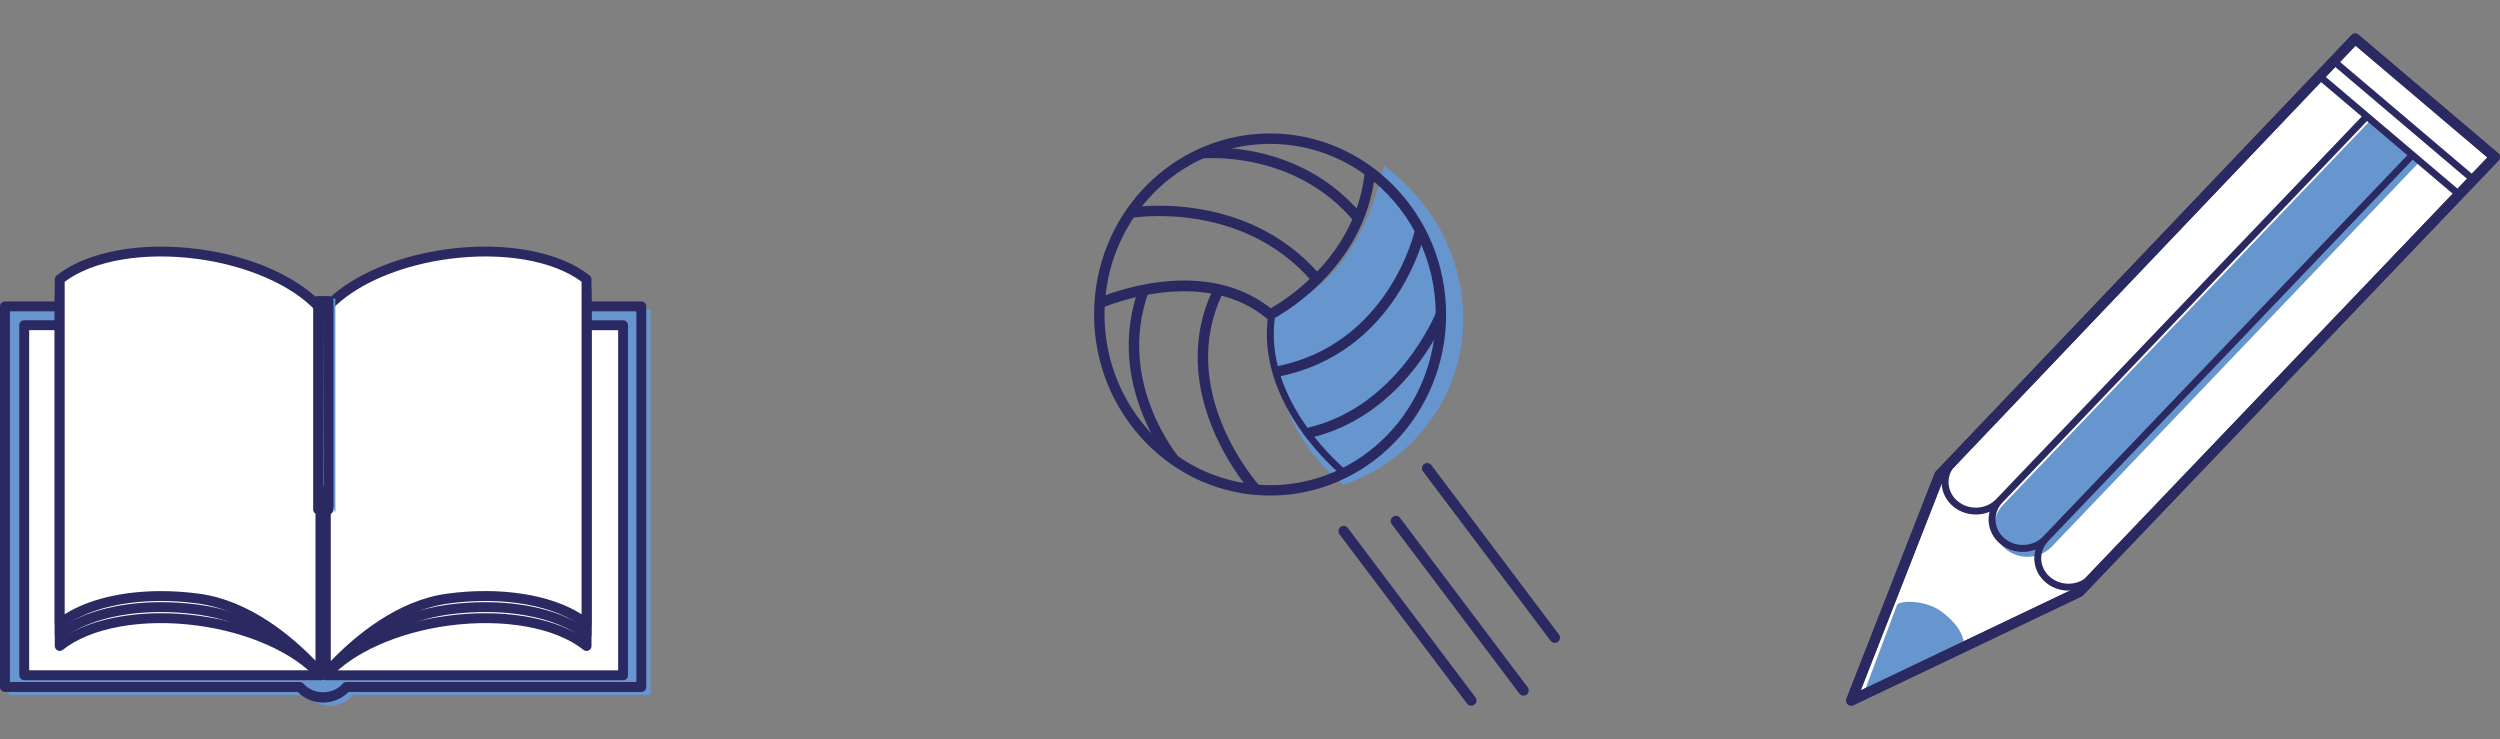 <?xml version="1.0" encoding="utf-8"?>
<!-- Generator: Adobe Illustrator 26.2.1, SVG Export Plug-In . SVG Version: 6.00 Build 0)  -->
<svg version="1.1" id="Ebene_1" xmlns="http://www.w3.org/2000/svg" xmlns:xlink="http://www.w3.org/1999/xlink" x="0px" y="0px"
	 viewBox="0 0 1000 295.67" style="enable-background:new 0 0 1000 295.67;" xml:space="preserve">
<rect x="0" y="0" width="1000" height="295.67" fill="#808080" stroke="none"/>
<style type="text/css">
	.st0{fill:#A2B9E1;}
	.st1{fill:#6796CF;}
	.st2{clip-path:url(#SVGID_00000124140721620348359080000011189549842533860005_);}
	.st3{fill:#2B2961;}
	.st4{fill:#FFFFFF;}
	.st5{clip-path:url(#SVGID_00000084490072249251165570000006613972186328984982_);}
	.st6{clip-path:url(#SVGID_00000146465188415693384090000000585981230581145483_);}
	.st7{clip-path:url(#SVGID_00000165227199442810588470000008005710855102239673_);}
	.st8{clip-path:url(#SVGID_00000156548290508013152250000014163084043977597085_);}
	.st9{clip-path:url(#SVGID_00000119089821670114592450000005349473225450279305_);}
	.st10{opacity:0.52;clip-path:url(#SVGID_00000181081801273135086980000007982179052061401255_);}
	.st11{clip-path:url(#SVGID_00000096760188853848914650000010664811988779965838_);}
	.st12{clip-path:url(#SVGID_00000140710409874905219650000013652650388234129812_);}
	.st13{clip-path:url(#SVGID_00000029007822723343680100000008771995925665849008_);}
	.st14{clip-path:url(#SVGID_00000039813961946989358130000013116099111431419779_);}
	.st15{clip-path:url(#SVGID_00000134931852716597780090000006806051694900616596_);}
	.st16{clip-path:url(#SVGID_00000047041129797464437210000007786641026128107701_);}
	.st17{clip-path:url(#SVGID_00000168833823989890099470000002979608335719349399_);}
	.st18{clip-path:url(#SVGID_00000019641241033083129880000017885106070002420127_);}
	.st19{clip-path:url(#SVGID_00000091720338797724635330000009488754982665461426_);}
	.st20{clip-path:url(#SVGID_00000018231470115357620450000007762260226172067460_);}
	.st21{clip-path:url(#SVGID_00000139290900060984359690000002512445297427644346_);}
	.st22{clip-path:url(#SVGID_00000152960164905008838790000007591396254792740020_);}
	.st23{fill:none;stroke:#2B2961;stroke-width:0.374;stroke-linejoin:round;stroke-miterlimit:10;}
	.st24{fill:none;stroke:#2B2961;stroke-width:0.4;stroke-miterlimit:10;}
	.st25{clip-path:url(#SVGID_00000106868515535979983430000015946042070548275102_);}
	.st26{clip-path:url(#SVGID_00000066491154609490289270000015717969870374273726_);}
	.st27{clip-path:url(#SVGID_00000158013124080745671510000015078452224265194126_);}
	.st28{clip-path:url(#SVGID_00000038409666587500343970000015672534477523279034_);}
	.st29{clip-path:url(#SVGID_00000099645571026642469750000013437969466892146092_);}
	.st30{clip-path:url(#SVGID_00000069393021731792522010000000441025278512424625_);}
	.st31{clip-path:url(#SVGID_00000054247233251982754190000012119218664431115408_);}
	.st32{clip-path:url(#SVGID_00000041278418733833424600000004262957266148589239_);}
	.st33{clip-path:url(#SVGID_00000027573521742850952550000017747405406429359495_);}
	.st34{clip-path:url(#SVGID_00000093163462448007225970000011612408326845892263_);}
	.st35{clip-path:url(#SVGID_00000132787072519286700120000014472243796353170840_);}
	.st36{clip-path:url(#SVGID_00000048495377148830875120000008583847657406998918_);}
	.st37{clip-path:url(#SVGID_00000101818706000968452250000017696128258804075435_);}
	.st38{clip-path:url(#SVGID_00000026854350172085126360000013262033364628138381_);}
	.st39{clip-path:url(#SVGID_00000076586297534482584160000005384813502865256070_);}
	.st40{clip-path:url(#SVGID_00000101809427614335107660000013096994556592790406_);}
	.st41{clip-path:url(#SVGID_00000109714107317922875730000018420995337837601441_);}
	.st42{clip-path:url(#SVGID_00000015341475463187302770000006607482995052103577_);}
	.st43{clip-path:url(#SVGID_00000097488810709855765900000006786124958938159524_);}
	.st44{clip-path:url(#SVGID_00000042006791817703574260000006757594033985199288_);}
	.st45{clip-path:url(#SVGID_00000165943289076194962480000009788343539384011932_);}
	.st46{clip-path:url(#SVGID_00000142160171172450754580000010506657725298172581_);}
	.st47{clip-path:url(#SVGID_00000149365270993400193130000001912488212193272231_);}
	.st48{clip-path:url(#SVGID_00000109011212255467033700000005800632313888098464_);}
	.st49{clip-path:url(#SVGID_00000080167698370360577730000017269755095108098484_);}
	.st50{clip-path:url(#SVGID_00000075147772428057006850000004474671487354949772_);}
	.st51{clip-path:url(#SVGID_00000022535624991020168320000017151044463411734944_);}
	.st52{clip-path:url(#SVGID_00000020369487101615581680000008121100834986897297_);}
	.st53{clip-path:url(#SVGID_00000089558380901263579370000015974621355693352853_);}
	.st54{clip-path:url(#SVGID_00000068647740136344294940000002316849077359670197_);}
	.st55{clip-path:url(#SVGID_00000072242978506292317530000007961725003987083965_);}
	.st56{clip-path:url(#SVGID_00000152264491014383096650000000894484866799019431_);}
	.st57{clip-path:url(#SVGID_00000138556887496902941570000008808992486984918709_);}
	.st58{clip-path:url(#SVGID_00000042731159285373001390000013473291212982892684_);}
	.st59{clip-path:url(#SVGID_00000009568497937072625630000016592761944079169667_);}
	.st60{clip-path:url(#SVGID_00000005985511511364294690000009322728255946741911_);}
	.st61{clip-path:url(#SVGID_00000155824880979190404340000015597618300714832003_);}
	.st62{fill:#9AB4DE;}
	.st63{clip-path:url(#SVGID_00000023279890824481230760000011866162425078277787_);}
	.st64{clip-path:url(#SVGID_00000043432432829186472480000005314802182734922672_);}
	.st65{clip-path:url(#SVGID_00000065765316413050652450000013434268007661205425_);}
	.st66{fill:#B9C9E9;}
	.st67{clip-path:url(#SVGID_00000120529277748379210310000002587918881691868804_);}
	.st68{clip-path:url(#SVGID_00000008856872561944658510000000376156305833325713_);}
	.st69{clip-path:url(#SVGID_00000141422685925217144170000003725836182262459806_);}
	.st70{clip-path:url(#SVGID_00000042731142488497340180000007040281942460846513_);}
	.st71{clip-path:url(#SVGID_00000072274338012412613140000014499284749252795041_);}
	.st72{clip-path:url(#SVGID_00000158726759341533905770000000795173162605195429_);}
	.st73{clip-path:url(#SVGID_00000147219523392590010650000006843276166358150067_);}
	.st74{clip-path:url(#SVGID_00000006704665646111657340000007771635578426953127_);}
	.st75{clip-path:url(#SVGID_00000113349460140164676430000016995011099059937669_);}
	.st76{clip-path:url(#SVGID_00000044867419739763185760000010447527832531381635_);}
	.st77{clip-path:url(#SVGID_00000104706518278532335270000000330939567915775930_);}
	.st78{clip-path:url(#SVGID_00000115510783746212072130000006127465621436692415_);}
	.st79{clip-path:url(#SVGID_00000049199367706827774840000017784191015681255816_);}
	.st80{clip-path:url(#SVGID_00000036950678362706041830000014309918288303351226_);}
	.st81{clip-path:url(#SVGID_00000089540814930363617860000016467078057135832985_);}
	.st82{clip-path:url(#SVGID_00000132075141602045946960000016991120974867869320_);}
	.st83{clip-path:url(#SVGID_00000036214343913957121650000007491752319496753545_);}
	.st84{clip-path:url(#SVGID_00000026125857784292072710000014121085339860126107_);}
	.st85{clip-path:url(#SVGID_00000165201200164973118470000010680468232724592550_);}
	.st86{clip-path:url(#SVGID_00000080164488317792095440000003338632123092372642_);}
	.st87{clip-path:url(#SVGID_00000102542612900659433090000013026188000078443170_);}
	.st88{clip-path:url(#SVGID_00000155847061330018070420000016316220031515596441_);}
	.st89{clip-path:url(#SVGID_00000124856143882117755690000001180462879153425837_);}
	.st90{clip-path:url(#SVGID_00000175298635974649862410000008185824473619175083_);}
	.st91{clip-path:url(#SVGID_00000138536450335862704830000001564279313883786371_);}
	.st92{clip-path:url(#SVGID_00000013896851214027991270000010593486280532921270_);}
	.st93{clip-path:url(#SVGID_00000066499676757204504190000016091028888776746136_);}
	.st94{clip-path:url(#SVGID_00000112630201687164013830000012863839600587096199_);}
	.st95{clip-path:url(#SVGID_00000041973663007395126870000006318205716827537043_);}
	.st96{clip-path:url(#SVGID_00000062878760019421218970000012682597166462672800_);}
	.st97{clip-path:url(#SVGID_00000054978160906447448100000002448407715411387823_);}
	.st98{clip-path:url(#SVGID_00000147192518273255759730000002821987144730812551_);}
	.st99{clip-path:url(#SVGID_00000039815549255613482870000003178166831984925347_);}
	.st100{clip-path:url(#SVGID_00000006691656794136997150000016876016957894473347_);}
	.st101{clip-path:url(#SVGID_00000157284625757105229710000011261760449090404013_);}
	.st102{clip-path:url(#SVGID_00000057839247321954523310000004901513802750941584_);}
	.st103{clip-path:url(#SVGID_00000044885088398527959480000016432642831223317401_);}
	.st104{clip-path:url(#SVGID_00000093883433538077444100000000065180879707081918_);}
	.st105{clip-path:url(#SVGID_00000150784966461006710090000003910731844291460017_);}
</style>
<g>
	<g>
		<g>
			<g>
				<g>
					<g>
						<g>
							<g>
								<g>
									<polygon class="st4" points="775.8,190.01 740.49,280.23 831.7,236.74 997.94,62.81 942.09,15.44 									"/>
								</g>
							</g>
						</g>
					</g>
				</g>
			</g>
		</g>
	</g>
	<g>
		<defs>
			<rect id="SVGID_00000145755106200490487040000003481397905106698940_" y="13.38" width="1000" height="268.91"/>
		</defs>
		<clipPath id="SVGID_00000166639698189966984080000001779695659629433501_">
			<use xlink:href="#SVGID_00000145755106200490487040000003481397905106698940_"  style="overflow:visible;"/>
		</clipPath>
		<g style="clip-path:url(#SVGID_00000166639698189966984080000001779695659629433501_);">
			<g>
				<g>
					<g>
						<g>
							<g>
								<g>
									<g>
										<path class="st3" d="M740.49,282.21c-0.49,0-0.98-0.18-1.35-0.53c-0.6-0.55-0.79-1.42-0.49-2.17l35.31-90.22
											c0.09-0.24,0.23-0.46,0.41-0.65L940.66,14.07c0.74-0.76,1.93-0.82,2.72-0.14l55.84,47.37c0.42,0.35,0.67,0.86,0.7,1.41
											c0.03,0.55-0.17,1.08-0.55,1.47L833.13,238.11c-0.16,0.17-0.36,0.32-0.58,0.42l-91.21,43.49
											C741.07,282.15,740.78,282.21,740.49,282.21z M777.5,191.1l-33.34,85.19l86.36-41.18L995.05,62.96l-52.81-44.8
											L777.5,191.1z"/>
									</g>
								</g>
							</g>
						</g>
					</g>
				</g>
			</g>
		</g>
		<g style="clip-path:url(#SVGID_00000166639698189966984080000001779695659629433501_);">
			<g>
				<g>
					<g>
						<g>
							<g>
								<g>
									<g>
										<path class="st1" d="M948.52,49.03L801.84,202.54c-4.54,4.76-4.13,12.08,0.92,16.36c5.04,4.28,12.82,3.89,17.36-0.85
											L966.79,64.53L948.52,49.03z"/>
									</g>
								</g>
							</g>
						</g>
					</g>
				</g>
			</g>
		</g>
		<g style="clip-path:url(#SVGID_00000166639698189966984080000001779695659629433501_);">
			<g>
				<g>
					<g>
						<g>
							<g>
								<g>
									<g>
										<path class="st1" d="M810.97,222.73c-3.13,0-6.27-1.05-8.78-3.17c-2.64-2.23-4.18-5.31-4.36-8.65
											c-0.18-3.32,1.02-6.5,3.38-8.97L947.89,48.43c0.33-0.33,0.85-0.36,1.19-0.06l18.26,15.5c0.18,0.15,0.29,0.38,0.31,0.62
											s-0.07,0.47-0.24,0.65L820.74,218.64C818.15,221.35,814.57,222.73,810.97,222.73z M948.58,50.22L802.47,203.14
											c-2.02,2.11-3.05,4.84-2.9,7.67c0.15,2.86,1.48,5.5,3.75,7.42c4.68,3.99,11.95,3.63,16.16-0.79L965.53,64.6L948.58,50.22z
											"/>
									</g>
								</g>
							</g>
						</g>
					</g>
				</g>
			</g>
		</g>
		<g style="clip-path:url(#SVGID_00000166639698189966984080000001779695659629433501_);">
			<g>
				<g>
					<g>
						<g>
							<g>
								<g>
									<g>
										<path class="st1" d="M776.19,245.41c-5.96-4.48-15.38-4.3-16.62-3.01l-13.51,35.88l38.5-18.45
											C784.57,259.82,786.81,253.38,776.19,245.41"/>
									</g>
								</g>
							</g>
						</g>
					</g>
				</g>
			</g>
		</g>
		<g style="clip-path:url(#SVGID_00000166639698189966984080000001779695659629433501_);">
			<g>
				<g>
					<g>
						<g>
							<g>
								<g>
									<g>
										<path class="st1" d="M746.07,279.14c-0.21,0-0.42-0.08-0.58-0.23c-0.26-0.24-0.35-0.61-0.23-0.94l13.5-35.88
											c0.04-0.11,0.11-0.21,0.19-0.3c1.63-1.7,11.49-1.79,17.77,2.92c10.99,8.25,8.77,15.1,8.67,15.39
											c-0.07,0.22-0.24,0.4-0.45,0.5l-38.5,18.45C746.32,279.11,746.2,279.14,746.07,279.14z M760.3,242.92l-12.66,33.63
											l36.18-17.34c0.22-1.33,0.44-6.67-8.14-13.12l0,0C770.15,241.95,761.71,242.08,760.3,242.92z"/>
									</g>
								</g>
							</g>
						</g>
					</g>
				</g>
			</g>
		</g>
		<g style="clip-path:url(#SVGID_00000166639698189966984080000001779695659629433501_);">
			<g>
				<g>
					<g>
						<g>
							<g>
								<g>
									<g>
										<path class="st3" d="M740.51,282.29c-0.52,0-1.02-0.19-1.42-0.56c-0.63-0.58-0.83-1.49-0.52-2.28l35.31-90.21
											c0.09-0.25,0.24-0.48,0.43-0.68L940.58,14.02c0.75-0.8,2-0.87,2.85-0.15l55.84,47.37c0.43,0.37,0.7,0.91,0.73,1.48
											c0.03,0.57-0.18,1.13-0.58,1.55l-166.21,173.9c-0.18,0.18-0.38,0.33-0.61,0.44l-91.2,43.49
											C741.12,282.22,740.81,282.29,740.51,282.29z M777.61,191.14l-33.25,84.92l86.1-41.05L994.89,62.99l-52.66-44.67
											L777.61,191.14z"/>
									</g>
								</g>
							</g>
						</g>
					</g>
				</g>
			</g>
		</g>
		<g style="clip-path:url(#SVGID_00000166639698189966984080000001779695659629433501_);">
			<g>
				<g>
					<g>
						<g>
							<g>
								<g>
									<g>
										<path class="st3" d="M827.39,236.25c-3.25,0-6.52-1.09-9.12-3.29c-2.75-2.32-4.36-5.53-4.54-9.01
											c-0.07-1.41,0.09-2.79,0.47-4.11c-4.68,1.76-10.23,1.01-14.21-2.37c-2.75-2.33-4.36-5.53-4.54-9.03
											c-0.06-1.27,0.06-2.52,0.37-3.72c-4.74,1.97-10.5,1.27-14.62-2.21c-2.75-2.33-4.37-5.53-4.54-9.02
											c-0.18-3.46,1.07-6.78,3.53-9.35l2.01,1.92c-1.92,2.01-2.9,4.6-2.76,7.29c0.14,2.72,1.4,5.22,3.56,7.05
											c4.5,3.82,11.43,3.47,15.46-0.75l0.01,0.01c0.16-0.19,0.33-0.38,0.51-0.56L944.7,46.62l-17.15-14.54l1.79-2.12
											l55.16,46.78l-1.79,2.12l-17.65-14.97L819.26,216.5c-1.92,2.01-2.9,4.6-2.76,7.29c0.14,2.72,1.41,5.22,3.57,7.04
											c4.5,3.81,11.43,3.47,15.46-0.75l2.01,1.92C834.85,234.81,831.13,236.25,827.39,236.25z M946.82,48.42L800.99,201
											c-1.92,2.01-2.89,4.59-2.76,7.29c0.14,2.72,1.41,5.22,3.57,7.05c4.48,3.81,11.43,3.47,15.46-0.76L962.94,62.09
											L946.82,48.42z M988.43,72.87l-55.16-46.79l1.79-2.12l55.16,46.79L988.43,72.87z"/>
									</g>
								</g>
							</g>
						</g>
					</g>
				</g>
			</g>
		</g>
		<g style="clip-path:url(#SVGID_00000166639698189966984080000001779695659629433501_);">
			<g>
				<g>
					<g>
						<g>
							<g>
								<g>
									<g>
										<path class="st1" d="M553.72,66.38c1.19,0.87,2,1.46,3.12,2.39c29.88,24.4,37.6,66.4,16.61,97.61
											c-9.01,13.4-21.95,22.78-36.51,27.73l0.42-0.16c-33.7-27.05-28.47-69.63-28.47-69.63
											C546.02,113.75,553.11,65.93,553.72,66.38"/>
									</g>
								</g>
							</g>
						</g>
					</g>
				</g>
			</g>
		</g>
		<g style="clip-path:url(#SVGID_00000166639698189966984080000001779695659629433501_);">
			<g>
				<g>
					<g>
						<g>
							<g>
								<g>
									<g>
										<path class="st3" d="M508.05,198.23c-38.83,0-70.42-32.49-70.42-72.43c0-2.76,0.15-5.53,0.45-8.25
											c4.03-36.58,34.11-64.17,69.96-64.17c38.82,0,70.4,32.49,70.4,72.42C578.46,165.74,546.87,198.23,508.05,198.23z
											 M441.87,122.71c-0.04,1.03-0.07,2.07-0.07,3.1c0,37.64,29.72,68.26,66.26,68.26c36.53,0,66.24-30.62,66.24-68.26
											c0-21.44-9.64-40.6-24.69-53.12c-5.86,37.43-40.27,54.81-40.63,54.99c-0.73,0.37-1.63,0.26-2.26-0.27
											C483.34,107.85,448.61,120.05,441.87,122.71z M473.66,112.21c11.4,0,23.9,2.64,34.63,11.1
											c6.01-3.39,33.56-20.61,37.52-53.56c-10.72-7.69-23.73-12.2-37.75-12.2c-33.73,0-62.03,25.99-65.83,60.46
											c0,0.03-0.01,0.06-0.01,0.09C447.8,116.02,459.94,112.21,473.66,112.21z"/>
									</g>
								</g>
							</g>
						</g>
					</g>
				</g>
			</g>
		</g>
		<g style="clip-path:url(#SVGID_00000166639698189966984080000001779695659629433501_);">
			<g>
				<g>
					<g>
						<g>
							<g>
								<g>
									<g>
										<path class="st3" d="M524.83,112.64c-28.39-32.96-72.18-25.51-72.6-25.44l-0.75-4.1c0.47-0.08,46.53-7.98,76.51,26.82
											L524.83,112.64z M541.59,88.52c-23.97-28.61-60.21-25.18-60.58-25.14l-0.43-4.14c1.56-0.16,38.79-3.74,64.22,26.61
											L541.59,88.52z"/>
									</g>
								</g>
							</g>
						</g>
					</g>
				</g>
			</g>
		</g>
		<g style="clip-path:url(#SVGID_00000166639698189966984080000001779695659629433501_);">
			<g>
				<g>
					<g>
						<g>
							<g>
								<g>
									<g>
										<path class="st3" d="M501.04,197.53c-0.37-0.4-36.69-40.42-15.18-83.07l3.72,1.87c-20.19,40.04,14.18,77.99,14.53,78.37
											L501.04,197.53z M468.47,185.72c-0.27-0.32-26.98-32.05-12.87-70.61l3.92,1.43c-13.25,36.22,11.86,66.16,12.11,66.46
											L468.47,185.72z M523.4,175.29l-0.89-4.07c36.43-8.07,51.73-45.78,51.88-46.16l3.88,1.53
											C577.61,128.22,562.03,166.72,523.4,175.29z M510.46,150.81l-0.76-4.09c45.9-8.47,56.26-54.5,56.36-54.96l4.07,0.87
											C570.03,93.1,559.15,141.83,510.46,150.81z"/>
									</g>
								</g>
							</g>
						</g>
					</g>
				</g>
			</g>
		</g>
		<g style="clip-path:url(#SVGID_00000166639698189966984080000001779695659629433501_);">
			<g>
				<g>
					<g>
						<g>
							<g>
								<g>
									<g>
										<path class="st3" d="M536.8,190.26c-0.35-0.28-34.98-28.37-29.48-64.45l2.74,0.42c-5.25,34.47,28.13,61.59,28.47,61.86
											L536.8,190.26z"/>
									</g>
								</g>
							</g>
						</g>
					</g>
				</g>
			</g>
		</g>
		<g style="clip-path:url(#SVGID_00000166639698189966984080000001779695659629433501_);">
			<g>
				<g>
					<g>
						<g>
							<g>
								<g>
									<g>
										<path class="st3" d="M588.5,282.29c-0.63,0-1.25-0.29-1.66-0.83l-51.05-67.76c-0.69-0.92-0.51-2.22,0.41-2.92
											c0.92-0.69,2.22-0.51,2.92,0.41l51.05,67.76c0.69,0.92,0.51,2.22-0.41,2.92C589.37,282.16,588.94,282.29,588.5,282.29z"/>
									</g>
								</g>
							</g>
						</g>
					</g>
				</g>
			</g>
		</g>
		<g style="clip-path:url(#SVGID_00000166639698189966984080000001779695659629433501_);">
			<g>
				<g>
					<g>
						<g>
							<g>
								<g>
									<g>
										<path class="st3" d="M609.41,278.26c-0.63,0-1.25-0.29-1.66-0.83l-51.05-67.76c-0.69-0.92-0.51-2.22,0.41-2.92
											c0.92-0.69,2.22-0.51,2.92,0.41l51.05,67.76c0.69,0.92,0.51,2.22-0.41,2.92C610.28,278.12,609.85,278.26,609.41,278.26z"
											/>
									</g>
								</g>
							</g>
						</g>
					</g>
				</g>
			</g>
		</g>
	</g>
	<g>
		<g>
			<g>
				<g>
					<g>
						<g>
							<g>
								<g>
									<path class="st3" d="M621.91,257.16c-0.63,0-1.25-0.29-1.66-0.83l-51.04-67.76c-0.69-0.92-0.51-2.22,0.41-2.92
										c0.92-0.69,2.22-0.51,2.92,0.41l51.04,67.76c0.69,0.92,0.51,2.22-0.41,2.92C622.78,257.03,622.35,257.16,621.91,257.16z"/>
								</g>
							</g>
						</g>
					</g>
				</g>
			</g>
		</g>
	</g>
	<g>
		<defs>
			<rect id="SVGID_00000083784637897336203620000008670255004237524105_" y="13.38" width="1000" height="268.91"/>
		</defs>
		<clipPath id="SVGID_00000036932202442381421580000016431364041739220894_">
			<use xlink:href="#SVGID_00000083784637897336203620000008670255004237524105_"  style="overflow:visible;"/>
		</clipPath>
		<g style="clip-path:url(#SVGID_00000036932202442381421580000016431364041739220894_);">
			<g>
				<g>
					<g>
						<g>
							<g>
								<g>
									<g>
										<path class="st1" d="M260.23,123.64H151.09L132.3,141.9l-26.82-18.26H3.53v154.33h118.95c2.28,2.64,5.64,4.32,9.4,4.32
											c3.76,0,7.12-1.69,9.39-4.32h118.95V123.64z"/>
									</g>
								</g>
							</g>
						</g>
					</g>
				</g>
			</g>
		</g>
		<g style="clip-path:url(#SVGID_00000036932202442381421580000016431364041739220894_);">
			<g>
				<g>
					<g>
						<g>
							<g>
								<g>
									<g>
										<path class="st3" d="M129.25,281.03c-3.84,0-7.5-1.54-10.18-4.26H1.98c-1.09,0-1.98-0.89-1.98-1.98V122.56
											c0-1.09,0.89-1.98,1.98-1.98h101.09c0.39,0,0.79,0.12,1.11,0.34l25.27,17.11l17.47-16.89c0.37-0.36,0.86-0.56,1.38-0.56
											h108.23c1.09,0,1.98,0.89,1.98,1.98v152.23c0,1.09-0.89,1.98-1.98,1.98H139.43C136.75,279.49,133.09,281.03,129.25,281.03
											z M3.96,272.81h115.98c0.58,0,1.13,0.25,1.5,0.68c3.93,4.54,11.68,4.55,15.63,0c0.38-0.43,0.92-0.68,1.5-0.68h115.98
											V124.54H149.09l-18.05,17.45c-0.67,0.65-1.71,0.74-2.49,0.22l-26.1-17.67H3.96V272.81z"/>
									</g>
								</g>
							</g>
						</g>
					</g>
				</g>
			</g>
		</g>
	</g>
	<g>
		<g>
			<g>
				<g>
					<g>
						<g>
							<g>
								<g>
									<rect x="9.69" y="130.08" class="st4" width="118.48" height="140.01"/>
								</g>
							</g>
						</g>
					</g>
				</g>
			</g>
		</g>
	</g>
	<g>
		<g>
			<g>
				<g>
					<g>
						<g>
							<g>
								<g>
									<path class="st3" d="M128.17,272.07H9.69c-1.09,0-1.98-0.88-1.98-1.98V130.08c0-1.09,0.89-1.98,1.98-1.98h118.48
										c1.09,0,1.98,0.88,1.98,1.98v140.01C130.15,271.19,129.26,272.07,128.17,272.07z M11.67,268.11h114.52V132.06H11.67V268.11
										z"/>
								</g>
							</g>
						</g>
					</g>
				</g>
			</g>
		</g>
	</g>
	<g>
		<g>
			<g>
				<g>
					<g>
						<g>
							<g>
								<g>
									<rect x="130.75" y="130.1" class="st4" width="118.48" height="140.01"/>
								</g>
							</g>
						</g>
					</g>
				</g>
			</g>
		</g>
	</g>
	<g>
		<g>
			<g>
				<g>
					<g>
						<g>
							<g>
								<g>
									<path class="st3" d="M249.23,272.09H130.75c-1.09,0-1.98-0.88-1.98-1.98V130.1c0-1.09,0.89-1.98,1.98-1.98h118.48
										c1.09,0,1.98,0.88,1.98,1.98v140.01C251.21,271.2,250.32,272.09,249.23,272.09z M132.73,268.13h114.53V132.07H132.73
										V268.13z"/>
								</g>
							</g>
						</g>
					</g>
				</g>
			</g>
		</g>
	</g>
	<g>
		<defs>
			<rect id="SVGID_00000106864325532695888730000005334219399368275111_" y="13.38" width="1000" height="268.91"/>
		</defs>
		<clipPath id="SVGID_00000068648551263884448800000003377179352076637579_">
			<use xlink:href="#SVGID_00000106864325532695888730000005334219399368275111_"  style="overflow:visible;"/>
		</clipPath>
		<g style="clip-path:url(#SVGID_00000068648551263884448800000003377179352076637579_);">
			<g>
				<g>
					<g>
						<g>
							<g>
								<g>
									<g>
										<path class="st4" d="M128.17,132.4c-9.27-10.41-27.33-18.95-48.85-21.83c-23.22-3.11-44.26,1.2-55.43,10.11v137.72
											c11.16-8.91,32.2-13.22,55.43-10.11c21.52,2.88,39.58,11.42,48.85,21.83V132.4z"/>
									</g>
								</g>
							</g>
						</g>
					</g>
				</g>
			</g>
		</g>
		<g style="clip-path:url(#SVGID_00000068648551263884448800000003377179352076637579_);">
			<g>
				<g>
					<g>
						<g>
							<g>
								<g>
									<g>
										<path class="st3" d="M128.17,272.09c-0.56,0-1.1-0.23-1.48-0.66c-9.24-10.37-27.49-18.49-47.64-21.19
											c-22.07-2.96-42.72,0.76-53.93,9.7c-0.59,0.47-1.4,0.56-2.09,0.24c-0.68-0.33-1.12-1.03-1.12-1.79V120.67
											c0-0.6,0.27-1.17,0.75-1.55c12.01-9.58,33.83-13.61,56.93-10.52c21.36,2.86,40.08,11.26,50.07,22.48
											c0.33,0.36,0.5,0.83,0.5,1.32v137.71c0,0.82-0.51,1.56-1.27,1.85C128.65,272.05,128.41,272.09,128.17,272.09z
											 M64.46,245.29c4.92,0,9.99,0.34,15.12,1.02c19.1,2.56,36.08,9.55,46.61,19.01V133.16
											c-9.39-10.11-27.35-17.99-47.14-20.64c-21.59-2.89-41.84,0.6-53.18,9.11v132.91C35.31,248.55,49.12,245.29,64.46,245.29z"
											/>
									</g>
								</g>
							</g>
						</g>
					</g>
				</g>
			</g>
		</g>
		<g style="clip-path:url(#SVGID_00000068648551263884448800000003377179352076637579_);">
			<g>
				<g>
					<g>
						<g>
							<g>
								<g>
									<g>
										<path class="st4" d="M130.33,132.4c1.4-1.58,3.01-3.11,4.8-4.59c10.02-8.28,25.79-14.8,44.06-17.24
											c23.22-3.11,44.26,1.2,55.43,10.11v137.72c-11.16-8.91-32.2-13.22-55.43-10.11c-21.52,2.88-39.58,11.42-48.85,21.83V132.4
											z"/>
									</g>
								</g>
							</g>
						</g>
					</g>
				</g>
			</g>
		</g>
		<g style="clip-path:url(#SVGID_00000068648551263884448800000003377179352076637579_);">
			<g>
				<g>
					<g>
						<g>
							<g>
								<g>
									<g>
										<path class="st3" d="M130.33,272.09c-0.24,0-0.47-0.04-0.71-0.13c-0.77-0.29-1.27-1.03-1.27-1.85V132.4
											c0-0.49,0.18-0.95,0.5-1.32c1.46-1.64,3.15-3.25,5.02-4.8c10.69-8.84,27.11-15.28,45.05-17.68
											c23.12-3.09,44.91,0.94,56.93,10.52c0.47,0.38,0.75,0.95,0.75,1.55v137.72c0,0.76-0.43,1.46-1.12,1.79
											c-0.67,0.33-1.49,0.24-2.09-0.24c-11.2-8.93-31.84-12.66-53.93-9.7c-20.15,2.7-38.4,10.82-47.64,21.19
											C131.43,271.86,130.88,272.09,130.33,272.09z M132.31,133.16v132.16c10.53-9.47,27.51-16.46,46.61-19.01
											c21.16-2.83,41.25,0.32,53.71,8.24V121.64c-11.36-8.52-31.63-12.01-53.18-9.11c-17.23,2.31-32.92,8.43-43.06,16.81
											C134.88,130.58,133.51,131.86,132.31,133.16z"/>
									</g>
								</g>
							</g>
						</g>
					</g>
				</g>
			</g>
		</g>
	</g>
	<g>
		<g>
			<g>
				<g>
					<g>
						<g>
							<g>
								<g>
									<polygon class="st4" points="126.18,128.27 126.18,213.8 129.35,206.27 132.52,213.8 132.52,128.27 									"/>
								</g>
							</g>
						</g>
					</g>
				</g>
			</g>
		</g>
	</g>
	<g>
		<g>
			<g>
				<g>
					<g>
						<g>
							<g>
								<g>
									<polygon class="st1" points="127.82,128.42 127.82,213.96 130.98,206.42 134.15,213.96 134.15,128.42 									"/>
								</g>
							</g>
						</g>
					</g>
				</g>
			</g>
		</g>
	</g>
	<g>
		<g>
			<g>
				<g>
					<g>
						<g>
							<g>
								<g>
									<path class="st3" d="M131.43,214.7c-0.87,0-1.66-0.58-1.91-1.44l-0.18-0.63l-0.18,0.63c-0.27,0.95-1.23,1.56-2.18,1.42
										c-0.98-0.14-1.71-0.97-1.71-1.96v-83.38c0-1.09,0.89-1.98,1.98-1.98h4.17c1.09,0,1.98,0.89,1.98,1.98v83.38
										c0,0.99-0.73,1.83-1.71,1.96C131.62,214.7,131.52,214.7,131.43,214.7z M129.24,131.33v72.07c0.04,0,0.07,0,0.11,0l0,0
										c0.03,0,0.07,0,0.1,0L129.24,131.33z"/>
								</g>
							</g>
						</g>
					</g>
				</g>
			</g>
		</g>
	</g>
	<g>
		<defs>
			<rect id="SVGID_00000014635811903593324890000008229370247569110691_" y="13.38" width="1000" height="268.91"/>
		</defs>
		<clipPath id="SVGID_00000152983946079711662890000018443416784666012342_">
			<use xlink:href="#SVGID_00000014635811903593324890000008229370247569110691_"  style="overflow:visible;"/>
		</clipPath>
		<g style="clip-path:url(#SVGID_00000152983946079711662890000018443416784666012342_);">
			<g>
				<g>
					<g>
						<g>
							<g>
								<g>
									<g>
										<path class="st4" d="M128.17,127.93c-9.27-10.42-27.33-18.96-48.85-21.84c-23.22-3.11-44.26,1.2-55.43,10.11v137.76
											c11.16-8.91,32.2-13.22,55.43-10.11c21.52,2.88,39.58,15.45,48.85,25.87V127.93z"/>
									</g>
								</g>
							</g>
						</g>
					</g>
				</g>
			</g>
		</g>
		<g style="clip-path:url(#SVGID_00000152983946079711662890000018443416784666012342_);">
			<g>
				<g>
					<g>
						<g>
							<g>
								<g>
									<g>
										<path class="st3" d="M128.17,271.71c-0.56,0-1.1-0.23-1.48-0.66c-8.79-9.87-26.53-22.4-47.64-25.23
											c-22.05-2.96-42.73,0.76-53.93,9.7c-0.59,0.47-1.4,0.56-2.09,0.24c-0.68-0.33-1.12-1.03-1.12-1.79V116.21
											c0-0.6,0.27-1.17,0.75-1.55c12.01-9.59,33.86-13.62,56.93-10.53c21.36,2.86,40.08,11.27,50.07,22.49
											c0.33,0.36,0.5,0.83,0.5,1.32v141.79c0,0.82-0.51,1.56-1.27,1.85C128.65,271.67,128.41,271.71,128.17,271.71z
											 M64.45,240.86c4.92,0,9.99,0.34,15.13,1.02c19.69,2.64,36.6,13.31,46.61,22.93V128.7
											c-9.38-10.11-27.35-17.99-47.14-20.64c-21.61-2.9-41.84,0.61-53.18,9.12v132.95C35.31,244.13,49.11,240.86,64.45,240.86z"
											/>
									</g>
								</g>
							</g>
						</g>
					</g>
				</g>
			</g>
		</g>
		<g style="clip-path:url(#SVGID_00000152983946079711662890000018443416784666012342_);">
			<g>
				<g>
					<g>
						<g>
							<g>
								<g>
									<g>
										<path class="st4" d="M130.33,127.93c1.4-1.58,3.01-3.11,4.8-4.59c10.02-8.28,25.79-14.81,44.06-17.25
											c23.22-3.11,44.26,1.2,55.43,10.11v137.76c-11.16-8.91-32.2-13.22-55.43-10.11c-21.52,2.88-39.58,15.59-48.85,26.01
											V127.93z"/>
									</g>
								</g>
							</g>
						</g>
					</g>
				</g>
			</g>
		</g>
		<g style="clip-path:url(#SVGID_00000152983946079711662890000018443416784666012342_);">
			<g>
				<g>
					<g>
						<g>
							<g>
								<g>
									<g>
										<path class="st3" d="M130.33,271.84c-0.24,0-0.47-0.04-0.71-0.13c-0.77-0.29-1.27-1.03-1.27-1.85V127.93
											c0-0.49,0.18-0.95,0.5-1.32c1.46-1.64,3.15-3.25,5.02-4.8c10.7-8.84,27.12-15.29,45.05-17.69
											c23.1-3.09,44.92,0.94,56.93,10.53c0.47,0.38,0.75,0.95,0.75,1.55v137.76c0,0.76-0.43,1.46-1.12,1.79
											c-0.69,0.33-1.51,0.24-2.09-0.24c-11.2-8.94-31.88-12.66-53.93-9.7c-21,2.81-38.79,15.42-47.64,25.36
											C131.43,271.61,130.88,271.84,130.33,271.84z M132.31,128.7v136.24c10.29-9.99,26.96-20.41,46.61-23.05
											c21.17-2.84,41.25,0.32,53.71,8.24V117.18c-11.36-8.52-31.63-12.01-53.18-9.12c-17.22,2.31-32.91,8.43-43.06,16.81
											C134.88,126.11,133.51,127.4,132.31,128.7z"/>
									</g>
								</g>
							</g>
						</g>
					</g>
				</g>
			</g>
		</g>
	</g>
	<g>
		<g>
			<g>
				<g>
					<g>
						<g>
							<g>
								<g>
									<polygon class="st4" points="126.18,123.79 126.18,209.33 129.35,201.79 132.52,209.33 132.52,123.79 									"/>
								</g>
							</g>
						</g>
					</g>
				</g>
			</g>
		</g>
	</g>
	<g>
		<g>
			<g>
				<g>
					<g>
						<g>
							<g>
								<g>
									<polygon class="st1" points="127.82,123.95 127.82,209.48 130.98,201.95 134.15,209.48 134.15,123.95 									"/>
								</g>
							</g>
						</g>
					</g>
				</g>
			</g>
		</g>
	</g>
	<g>
		<g>
			<g>
				<g>
					<g>
						<g>
							<g>
								<g>
									<path class="st3" d="M131.43,210.23c-0.87,0-1.66-0.58-1.91-1.44l-0.18-0.63l-0.18,0.63c-0.27,0.95-1.23,1.57-2.18,1.42
										c-0.98-0.14-1.71-0.97-1.71-1.96v-83.38c0-1.09,0.89-1.98,1.98-1.98h4.17c1.09,0,1.98,0.89,1.98,1.98v83.38
										c0,0.99-0.73,1.83-1.71,1.96C131.62,210.23,131.52,210.23,131.43,210.23z M129.24,126.86v72.07c0.04,0,0.07,0,0.11,0l0,0
										c0.03,0,0.07,0,0.1,0L129.24,126.86z"/>
								</g>
							</g>
						</g>
					</g>
				</g>
			</g>
		</g>
	</g>
	<g>
		<defs>
			<rect id="SVGID_00000127044725186433873520000013727625996116420539_" y="13.38" width="1000" height="268.91"/>
		</defs>
		<clipPath id="SVGID_00000178908632693201561610000004089199322111871113_">
			<use xlink:href="#SVGID_00000127044725186433873520000013727625996116420539_"  style="overflow:visible;"/>
		</clipPath>
		<g style="clip-path:url(#SVGID_00000178908632693201561610000004089199322111871113_);">
			<g>
				<g>
					<g>
						<g>
							<g>
								<g>
									<g>
										<path class="st4" d="M128.17,123.47c-9.27-10.42-27.33-18.97-48.85-21.85c-23.22-3.11-44.26,1.2-55.43,10.11v137.8
											c11.16-8.91,32.2-13.22,55.43-10.11c21.52,2.88,39.58,19.48,48.85,29.9V123.47z"/>
									</g>
								</g>
							</g>
						</g>
					</g>
				</g>
			</g>
		</g>
		<g style="clip-path:url(#SVGID_00000178908632693201561610000004089199322111871113_);">
			<g>
				<g>
					<g>
						<g>
							<g>
								<g>
									<g>
										<path class="st3" d="M128.17,271.3c-0.56,0-1.1-0.23-1.48-0.66c-8.64-9.7-26.3-26.39-47.64-29.25
											c-22.1-2.96-42.72,0.77-53.93,9.7c-0.59,0.47-1.4,0.56-2.09,0.24c-0.68-0.33-1.12-1.03-1.12-1.79v-137.8
											c0-0.6,0.27-1.17,0.75-1.55c12.01-9.59,33.83-13.62,56.93-10.53c21.36,2.86,40.08,11.27,50.07,22.49
											c0.33,0.36,0.5,0.83,0.5,1.32v145.86c0,0.82-0.51,1.56-1.27,1.85C128.65,271.26,128.41,271.3,128.17,271.3z M64.45,236.44
											c4.92,0,9.99,0.34,15.13,1.02c20.01,2.68,36.78,16.63,46.61,26.81V124.23c-9.39-10.11-27.35-18-47.14-20.65
											c-21.57-2.89-41.84,0.6-53.18,9.12V245.7C35.31,239.7,49.12,236.44,64.45,236.44z"/>
									</g>
								</g>
							</g>
						</g>
					</g>
				</g>
			</g>
		</g>
		<g style="clip-path:url(#SVGID_00000178908632693201561610000004089199322111871113_);">
			<g>
				<g>
					<g>
						<g>
							<g>
								<g>
									<g>
										<path class="st4" d="M130.33,123.47c1.4-1.58,3.01-3.11,4.8-4.59c10.02-8.29,25.79-14.81,44.06-17.26
											c23.22-3.11,44.26,1.2,55.43,10.11v137.81c-11.16-8.91-32.2-13.23-55.43-10.12c-21.52,2.88-39.58,19.66-48.85,30.08
											V123.47z"/>
									</g>
								</g>
							</g>
						</g>
					</g>
				</g>
			</g>
		</g>
		<g style="clip-path:url(#SVGID_00000178908632693201561610000004089199322111871113_);">
			<g>
				<g>
					<g>
						<g>
							<g>
								<g>
									<g>
										<path class="st3" d="M130.33,271.49c-0.24,0-0.47-0.04-0.71-0.13c-0.77-0.29-1.27-1.03-1.27-1.85V123.47
											c0-0.49,0.18-0.95,0.5-1.32c1.46-1.64,3.15-3.25,5.02-4.8c10.69-8.84,27.11-15.29,45.05-17.69
											c23.1-3.09,44.92,0.94,56.93,10.53c0.47,0.38,0.75,0.95,0.75,1.55v137.81c0,0.76-0.43,1.46-1.12,1.79
											c-0.69,0.33-1.51,0.24-2.09-0.24c-11.2-8.94-31.84-12.66-53.93-9.71c-21.18,2.84-38.93,19.66-47.64,29.43
											C131.43,271.25,130.88,271.49,130.33,271.49z M132.31,124.23v140.21c9.89-10.26,26.72-24.33,46.61-26.99
											c21.17-2.84,41.25,0.32,53.71,8.25v-133c-11.35-8.52-31.59-12.01-53.18-9.12c-17.23,2.31-32.92,8.44-43.06,16.82
											C134.89,121.65,133.52,122.93,132.31,124.23z"/>
									</g>
								</g>
							</g>
						</g>
					</g>
				</g>
			</g>
		</g>
	</g>
	<g>
		<g>
			<g>
				<g>
					<g>
						<g>
							<g>
								<g>
									<polygon class="st4" points="126.18,119.32 126.18,204.86 129.35,197.32 132.52,204.86 132.52,119.32 									"/>
								</g>
							</g>
						</g>
					</g>
				</g>
			</g>
		</g>
	</g>
	<g>
		<g>
			<g>
				<g>
					<g>
						<g>
							<g>
								<g>
									<polygon class="st1" points="127.82,119.48 127.82,205.02 130.98,197.48 134.15,205.02 134.15,119.48 									"/>
								</g>
							</g>
						</g>
					</g>
				</g>
			</g>
		</g>
	</g>
	<g>
		<g>
			<g>
				<g>
					<g>
						<g>
							<g>
								<g>
									<path class="st3" d="M131.43,205.76c-0.87,0-1.66-0.58-1.91-1.44l-0.18-0.63l-0.18,0.63c-0.27,0.95-1.23,1.56-2.18,1.42
										c-0.98-0.14-1.71-0.97-1.71-1.96V120.4c0-1.09,0.89-1.98,1.98-1.98h4.17c1.09,0,1.98,0.89,1.98,1.98v83.38
										c0,0.99-0.73,1.83-1.71,1.96C131.62,205.75,131.52,205.76,131.43,205.76z M129.24,122.38v72.07c0.04,0,0.07,0,0.11,0l0,0
										c0.03,0,0.07,0,0.1,0L129.24,122.38z"/>
								</g>
							</g>
						</g>
					</g>
				</g>
			</g>
		</g>
	</g>
</g>
</svg>
